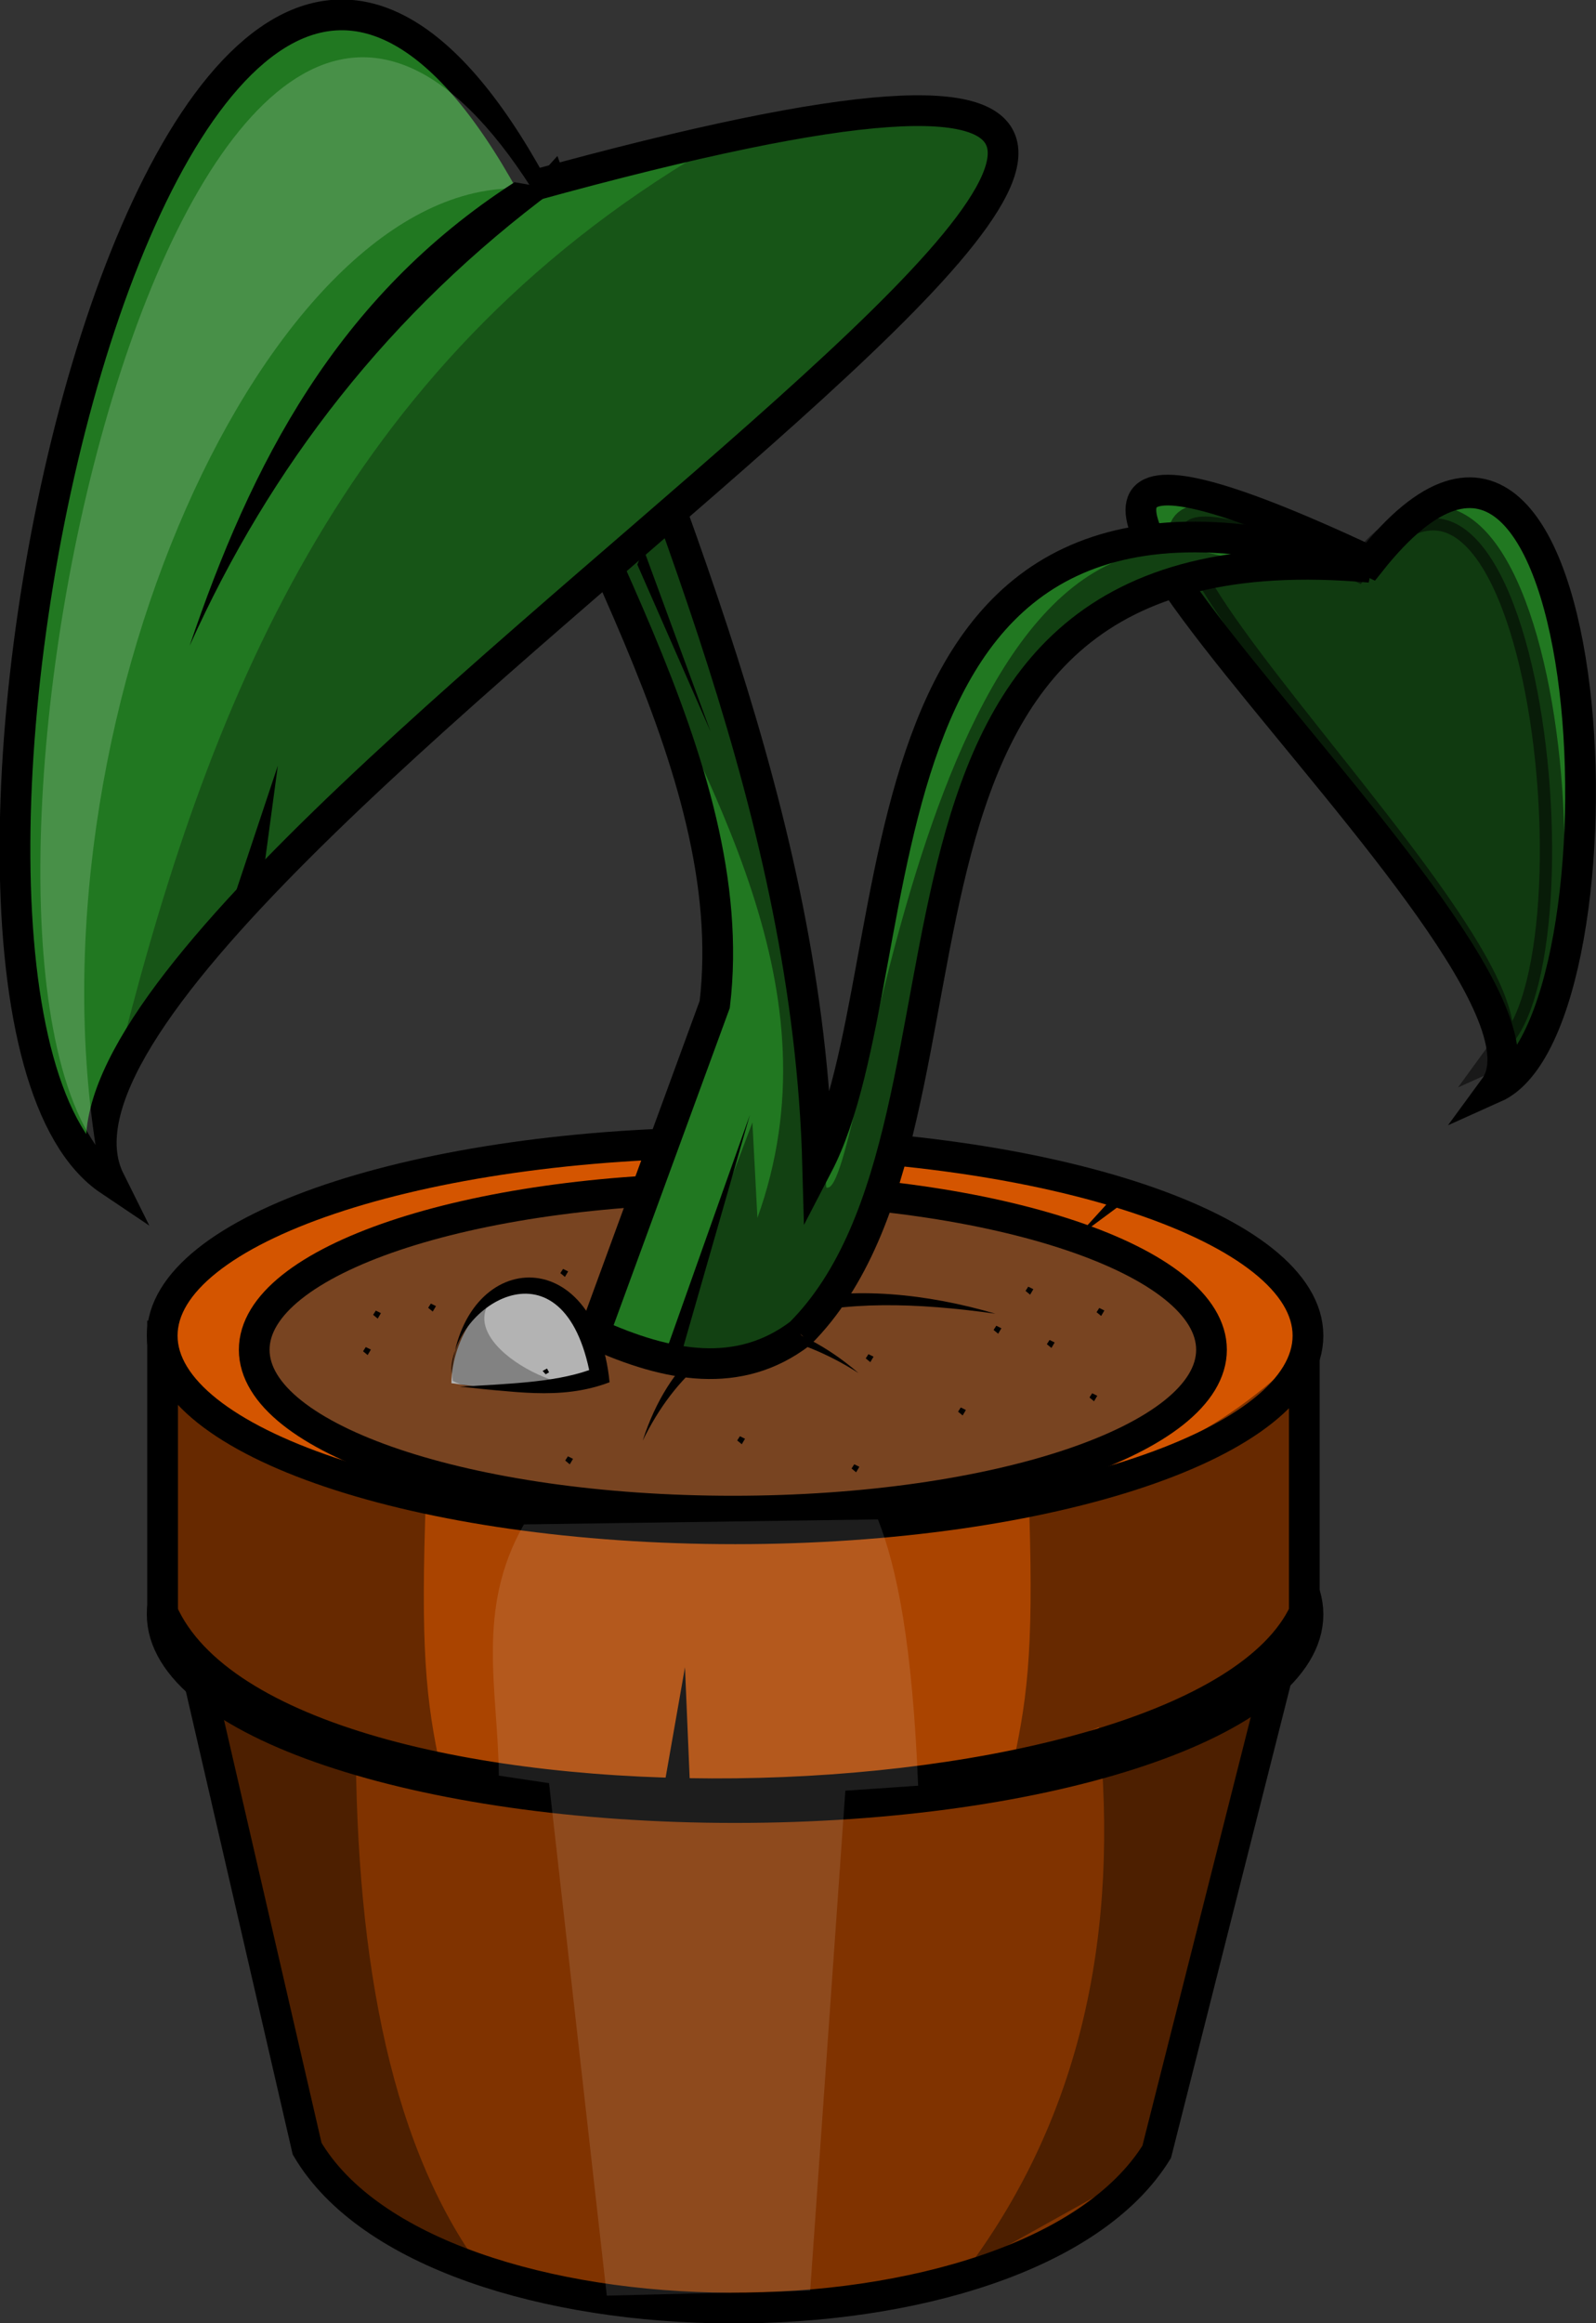 <?xml version="1.0" encoding="UTF-8" standalone="no"?>
<!-- Created with Inkscape (http://www.inkscape.org/) -->

<svg
   xmlns:dc="http://purl.org/dc/elements/1.1/"
   xmlns:cc="http://creativecommons.org/ns#"
   xmlns:rdf="http://www.w3.org/1999/02/22-rdf-syntax-ns#"
   xmlns:svg="http://www.w3.org/2000/svg"
   xmlns="http://www.w3.org/2000/svg"
   xmlns:xlink="http://www.w3.org/1999/xlink"
   xmlns:sodipodi="http://sodipodi.sourceforge.net/DTD/sodipodi-0.dtd"
   xmlns:inkscape="http://www.inkscape.org/namespaces/inkscape"
   width="415.63"
   height="604.665"
   id="svg5544"
   version="1.1"
   inkscape:version="0.48.3.1 r9886"
   sodipodi:docname="jarrón.svg">
  <rect width="100%" height="100%" fill="#333333" stroke="none"/>
  <defs
     id="defs5546">
    <linearGradient
       inkscape:collect="always"
       id="linearGradient6607">
      <stop
         style="stop-color:#ffffff;stop-opacity:1;"
         offset="0"
         id="stop6609" />
      <stop
         style="stop-color:#ffffff;stop-opacity:0;"
         offset="1"
         id="stop6611" />
    </linearGradient>
    <linearGradient
       inkscape:collect="always"
       id="linearGradient6593">
      <stop
         style="stop-color:#ffffff;stop-opacity:1;"
         offset="0"
         id="stop6595" />
      <stop
         style="stop-color:#ffffff;stop-opacity:0;"
         offset="1"
         id="stop6597" />
    </linearGradient>
    <inkscape:perspective
       sodipodi:type="inkscape:persp3d"
       inkscape:vp_x="0 : 384 : 1"
       inkscape:vp_y="0 : 1000 : 0"
       inkscape:vp_z="1024 : 384 : 1"
       inkscape:persp3d-origin="512 : 256 : 1"
       id="perspective5552" />
    <inkscape:perspective
       id="perspective6074"
       inkscape:persp3d-origin="0.5 : 0.33333333 : 1"
       inkscape:vp_z="1 : 0.5 : 1"
       inkscape:vp_y="0 : 1000 : 0"
       inkscape:vp_x="0 : 0.5 : 1"
       sodipodi:type="inkscape:persp3d" />
    <inkscape:perspective
       id="perspective6101"
       inkscape:persp3d-origin="0.5 : 0.33333333 : 1"
       inkscape:vp_z="1 : 0.5 : 1"
       inkscape:vp_y="0 : 1000 : 0"
       inkscape:vp_x="0 : 0.5 : 1"
       sodipodi:type="inkscape:persp3d" />
    <linearGradient
       inkscape:collect="always"
       xlink:href="#linearGradient4655"
       id="linearGradient5512"
       gradientUnits="userSpaceOnUse"
       x1="-551.647"
       y1="397.172"
       x2="-596.094"
       y2="903.961" />
    <linearGradient
       inkscape:collect="always"
       id="linearGradient4655">
      <stop
         style="stop-color:#00ff00;stop-opacity:1"
         offset="0"
         id="stop4657" />
      <stop
         style="stop-color:#ffffff;stop-opacity:0;"
         offset="1"
         id="stop4659" />
    </linearGradient>
    <linearGradient
       inkscape:collect="always"
       xlink:href="#linearGradient4655"
       id="linearGradient5506"
       gradientUnits="userSpaceOnUse"
       x1="-551.647"
       y1="397.172"
       x2="-596.094"
       y2="903.961" />
    <linearGradient
       inkscape:collect="always"
       xlink:href="#linearGradient4655"
       id="linearGradient5508"
       gradientUnits="userSpaceOnUse"
       x1="-551.647"
       y1="397.172"
       x2="-596.094"
       y2="903.961" />
    <linearGradient
       inkscape:collect="always"
       xlink:href="#linearGradient4655"
       id="linearGradient5510"
       gradientUnits="userSpaceOnUse"
       x1="-551.647"
       y1="397.172"
       x2="-596.094"
       y2="903.961" />
    <linearGradient
       inkscape:collect="always"
       xlink:href="#linearGradient4638"
       id="linearGradient5514"
       gradientUnits="userSpaceOnUse"
       x1="-550.653"
       y1="488.609"
       x2="-595.386"
       y2="800.942" />
    <linearGradient
       inkscape:collect="always"
       id="linearGradient4638">
      <stop
         style="stop-color:#ffffff;stop-opacity:1;"
         offset="0"
         id="stop4640" />
      <stop
         style="stop-color:#ffffff;stop-opacity:0;"
         offset="1"
         id="stop4642" />
    </linearGradient>
    <linearGradient
       inkscape:collect="always"
       xlink:href="#linearGradient4655-10"
       id="linearGradient5522"
       gradientUnits="userSpaceOnUse"
       x1="-551.647"
       y1="397.172"
       x2="-596.094"
       y2="903.961" />
    <linearGradient
       inkscape:collect="always"
       id="linearGradient4655-10">
      <stop
         style="stop-color:#00ff00;stop-opacity:1"
         offset="0"
         id="stop4657-61" />
      <stop
         style="stop-color:#ffffff;stop-opacity:0;"
         offset="1"
         id="stop4659-5" />
    </linearGradient>
    <linearGradient
       inkscape:collect="always"
       xlink:href="#linearGradient4655-10"
       id="linearGradient5516"
       gradientUnits="userSpaceOnUse"
       x1="-551.647"
       y1="397.172"
       x2="-596.094"
       y2="903.961" />
    <linearGradient
       inkscape:collect="always"
       xlink:href="#linearGradient4655-10"
       id="linearGradient5518"
       gradientUnits="userSpaceOnUse"
       x1="-551.647"
       y1="397.172"
       x2="-596.094"
       y2="903.961" />
    <linearGradient
       inkscape:collect="always"
       xlink:href="#linearGradient4655-10"
       id="linearGradient5520"
       gradientUnits="userSpaceOnUse"
       x1="-551.647"
       y1="397.172"
       x2="-596.094"
       y2="903.961" />
    <linearGradient
       inkscape:collect="always"
       xlink:href="#linearGradient4655-10-9"
       id="linearGradient5530"
       gradientUnits="userSpaceOnUse"
       x1="-551.647"
       y1="397.172"
       x2="-596.094"
       y2="903.961" />
    <linearGradient
       inkscape:collect="always"
       id="linearGradient4655-10-9">
      <stop
         style="stop-color:#00ff00;stop-opacity:1"
         offset="0"
         id="stop4657-61-7" />
      <stop
         style="stop-color:#ffffff;stop-opacity:0;"
         offset="1"
         id="stop4659-5-7" />
    </linearGradient>
    <linearGradient
       inkscape:collect="always"
       xlink:href="#linearGradient4655-10-9"
       id="linearGradient5524"
       gradientUnits="userSpaceOnUse"
       x1="-551.647"
       y1="397.172"
       x2="-596.094"
       y2="903.961" />
    <linearGradient
       inkscape:collect="always"
       xlink:href="#linearGradient4655-10-9"
       id="linearGradient5526"
       gradientUnits="userSpaceOnUse"
       x1="-551.647"
       y1="397.172"
       x2="-596.094"
       y2="903.961" />
    <linearGradient
       inkscape:collect="always"
       xlink:href="#linearGradient4655-10-9"
       id="linearGradient5528"
       gradientUnits="userSpaceOnUse"
       x1="-551.647"
       y1="397.172"
       x2="-596.094"
       y2="903.961" />
    <linearGradient
       inkscape:collect="always"
       xlink:href="#linearGradient5019"
       id="linearGradient5532"
       gradientUnits="userSpaceOnUse"
       x1="-917.535"
       y1="935.665"
       x2="-808.599"
       y2="878.086" />
    <linearGradient
       inkscape:collect="always"
       id="linearGradient5019">
      <stop
         style="stop-color:#000000;stop-opacity:1;"
         offset="0"
         id="stop5021" />
      <stop
         style="stop-color:#000000;stop-opacity:0;"
         offset="1"
         id="stop5023" />
    </linearGradient>
    <linearGradient
       inkscape:collect="always"
       xlink:href="#linearGradient5175"
       id="linearGradient5534"
       gradientUnits="userSpaceOnUse"
       x1="-835.062"
       y1="741.16"
       x2="-865.935"
       y2="859.571" />
    <linearGradient
       inkscape:collect="always"
       id="linearGradient5175">
      <stop
         style="stop-color:#ffffff;stop-opacity:1;"
         offset="0"
         id="stop5177" />
      <stop
         style="stop-color:#ffffff;stop-opacity:0;"
         offset="1"
         id="stop5179" />
    </linearGradient>
    <linearGradient
       inkscape:collect="always"
       xlink:href="#linearGradient5059"
       id="linearGradient5536"
       gradientUnits="userSpaceOnUse"
       x1="-759.837"
       y1="875.933"
       x2="-658.217"
       y2="863.811" />
    <linearGradient
       inkscape:collect="always"
       id="linearGradient5059">
      <stop
         style="stop-color:#000000;stop-opacity:1;"
         offset="0"
         id="stop5061" />
      <stop
         style="stop-color:#000000;stop-opacity:0;"
         offset="1"
         id="stop5063" />
    </linearGradient>
    <linearGradient
       inkscape:collect="always"
       xlink:href="#linearGradient5142"
       id="linearGradient5538"
       gradientUnits="userSpaceOnUse"
       x1="-244.338"
       y1="903.351"
       x2="-341.356"
       y2="815.385" />
    <linearGradient
       inkscape:collect="always"
       id="linearGradient5142">
      <stop
         style="stop-color:#000000;stop-opacity:1;"
         offset="0"
         id="stop5144" />
      <stop
         style="stop-color:#000000;stop-opacity:0;"
         offset="1"
         id="stop5146" />
    </linearGradient>
    <linearGradient
       inkscape:collect="always"
       xlink:href="#linearGradient5175-8"
       id="linearGradient5540"
       gradientUnits="userSpaceOnUse"
       gradientTransform="translate(558.849,-122.537)"
       x1="-835.062"
       y1="741.16"
       x2="-865.935"
       y2="859.571" />
    <linearGradient
       inkscape:collect="always"
       id="linearGradient5175-8">
      <stop
         style="stop-color:#ffffff;stop-opacity:1;"
         offset="0"
         id="stop5177-5" />
      <stop
         style="stop-color:#ffffff;stop-opacity:0;"
         offset="1"
         id="stop5179-6" />
    </linearGradient>
    <radialGradient
       inkscape:collect="always"
       xlink:href="#linearGradient5440"
       id="radialGradient5542"
       gradientUnits="userSpaceOnUse"
       gradientTransform="matrix(1.962,3.036,-6.124,3.958,6497.618,-1396.575)"
       cx="-494.439"
       cy="979.631"
       fx="-494.439"
       fy="979.631"
       r="30.84" />
    <linearGradient
       inkscape:collect="always"
       id="linearGradient5440">
      <stop
         style="stop-color:#ffffff;stop-opacity:1;"
         offset="0"
         id="stop5442" />
      <stop
         style="stop-color:#ffffff;stop-opacity:0;"
         offset="1"
         id="stop5444" />
    </linearGradient>
    <inkscape:perspective
       id="perspective6486"
       inkscape:persp3d-origin="0.5 : 0.33333333 : 1"
       inkscape:vp_z="1 : 0.5 : 1"
       inkscape:vp_y="0 : 1000 : 0"
       inkscape:vp_x="0 : 0.5 : 1"
       sodipodi:type="inkscape:persp3d" />
    <linearGradient
       inkscape:collect="always"
       xlink:href="#linearGradient4023"
       id="linearGradient4040"
       gradientUnits="userSpaceOnUse"
       x1="141.781"
       y1="213.686"
       x2="-45.332"
       y2="507.13" />
    <linearGradient
       inkscape:collect="always"
       id="linearGradient4023">
      <stop
         style="stop-color:#ffffff;stop-opacity:1;"
         offset="0"
         id="stop4025" />
      <stop
         style="stop-color:#ffffff;stop-opacity:0;"
         offset="1"
         id="stop4027" />
    </linearGradient>
    <linearGradient
       inkscape:collect="always"
       xlink:href="#linearGradient3882"
       id="linearGradient4042"
       gradientUnits="userSpaceOnUse"
       x1="-39.484"
       y1="404.55"
       x2="117.274"
       y2="307.407" />
    <linearGradient
       inkscape:collect="always"
       id="linearGradient3882">
      <stop
         style="stop-color:#aa8800;stop-opacity:1;"
         offset="0"
         id="stop3884" />
      <stop
         style="stop-color:#aa8800;stop-opacity:0;"
         offset="1"
         id="stop3886" />
    </linearGradient>
    <linearGradient
       inkscape:collect="always"
       xlink:href="#linearGradient3829"
       id="linearGradient4044"
       gradientUnits="userSpaceOnUse"
       x1="73.926"
       y1="308.03"
       x2="35.355"
       y2="406.033" />
    <linearGradient
       inkscape:collect="always"
       id="linearGradient3829">
      <stop
         style="stop-color:#ffffff;stop-opacity:1;"
         offset="0"
         id="stop3831" />
      <stop
         style="stop-color:#ffffff;stop-opacity:0;"
         offset="1"
         id="stop3833" />
    </linearGradient>
    <linearGradient
       inkscape:collect="always"
       xlink:href="#linearGradient3985"
       id="linearGradient4046"
       gradientUnits="userSpaceOnUse"
       gradientTransform="matrix(0.785,0,0,0.5,10.622,223.325)"
       x1="51.014"
       y1="454.231"
       x2="51.014"
       y2="370.497" />
    <linearGradient
       inkscape:collect="always"
       id="linearGradient3985">
      <stop
         style="stop-color:#000000;stop-opacity:1;"
         offset="0"
         id="stop3987" />
      <stop
         style="stop-color:#000000;stop-opacity:0;"
         offset="1"
         id="stop3989" />
    </linearGradient>
    <linearGradient
       y2="370.497"
       x2="51.014"
       y1="454.231"
       x1="51.014"
       gradientTransform="matrix(0.785,0,0,0.5,10.622,223.325)"
       gradientUnits="userSpaceOnUse"
       id="linearGradient6512"
       xlink:href="#linearGradient3985"
       inkscape:collect="always" />
    <inkscape:perspective
       id="perspective6575"
       inkscape:persp3d-origin="0.5 : 0.33333333 : 1"
       inkscape:vp_z="1 : 0.5 : 1"
       inkscape:vp_y="0 : 1000 : 0"
       inkscape:vp_x="0 : 0.5 : 1"
       sodipodi:type="inkscape:persp3d" />
    <linearGradient
       inkscape:collect="always"
       xlink:href="#linearGradient6593"
       id="linearGradient6599"
       x1="70.711"
       y1="355.116"
       x2="953.289"
       y2="281.576"
       gradientUnits="userSpaceOnUse" />
    <linearGradient
       inkscape:collect="always"
       xlink:href="#linearGradient6607"
       id="linearGradient6613"
       x1="695.444"
       y1="440.145"
       x2="697.007"
       y2="677.733"
       gradientUnits="userSpaceOnUse" />
    <inkscape:perspective
       id="perspective6623"
       inkscape:persp3d-origin="0.5 : 0.33333333 : 1"
       inkscape:vp_z="1 : 0.5 : 1"
       inkscape:vp_y="0 : 1000 : 0"
       inkscape:vp_x="0 : 0.5 : 1"
       sodipodi:type="inkscape:persp3d" />
    <inkscape:perspective
       id="perspective6644"
       inkscape:persp3d-origin="0.5 : 0.33333333 : 1"
       inkscape:vp_z="1 : 0.5 : 1"
       inkscape:vp_y="0 : 1000 : 0"
       inkscape:vp_x="0 : 0.5 : 1"
       sodipodi:type="inkscape:persp3d" />
    <inkscape:perspective
       id="perspective6665"
       inkscape:persp3d-origin="0.5 : 0.33333333 : 1"
       inkscape:vp_z="1 : 0.5 : 1"
       inkscape:vp_y="0 : 1000 : 0"
       inkscape:vp_x="0 : 0.5 : 1"
       sodipodi:type="inkscape:persp3d" />
    <linearGradient
       inkscape:collect="always"
       xlink:href="#linearGradient4655"
       id="linearGradient6748"
       gradientUnits="userSpaceOnUse"
       x1="-551.647"
       y1="397.172"
       x2="-596.094"
       y2="903.961" />
    <linearGradient
       inkscape:collect="always"
       xlink:href="#linearGradient4655-10"
       id="linearGradient6750"
       gradientUnits="userSpaceOnUse"
       x1="-551.647"
       y1="397.172"
       x2="-596.094"
       y2="903.961" />
    <linearGradient
       inkscape:collect="always"
       xlink:href="#linearGradient4655-10-9"
       id="linearGradient6752"
       gradientUnits="userSpaceOnUse"
       x1="-551.647"
       y1="397.172"
       x2="-596.094"
       y2="903.961" />
    <linearGradient
       inkscape:collect="always"
       xlink:href="#linearGradient6607"
       id="linearGradient6795"
       gradientUnits="userSpaceOnUse"
       x1="695.444"
       y1="440.145"
       x2="697.007"
       y2="677.733"
       gradientTransform="matrix(1.096,0,0,1,-34.179,0)" />
    <linearGradient
       inkscape:collect="always"
       xlink:href="#linearGradient6593"
       id="linearGradient6798"
       gradientUnits="userSpaceOnUse"
       x1="70.711"
       y1="355.116"
       x2="953.289"
       y2="281.576"
       gradientTransform="matrix(0.758,0,0,1,6.0546876e-6,0)" />
    <inkscape:perspective
       id="perspective6813"
       inkscape:persp3d-origin="0.5 : 0.33333333 : 1"
       inkscape:vp_z="1 : 0.5 : 1"
       inkscape:vp_y="0 : 1000 : 0"
       inkscape:vp_x="0 : 0.5 : 1"
       sodipodi:type="inkscape:persp3d" />
    <inkscape:perspective
       id="perspective6896"
       inkscape:persp3d-origin="0.5 : 0.33333333 : 1"
       inkscape:vp_z="1 : 0.5 : 1"
       inkscape:vp_y="0 : 1000 : 0"
       inkscape:vp_x="0 : 0.5 : 1"
       sodipodi:type="inkscape:persp3d" />
    <linearGradient
       inkscape:collect="always"
       xlink:href="#linearGradient4655"
       id="linearGradient6917"
       gradientUnits="userSpaceOnUse"
       x1="-551.647"
       y1="397.172"
       x2="-596.094"
       y2="903.961" />
    <linearGradient
       inkscape:collect="always"
       xlink:href="#linearGradient4655-10"
       id="linearGradient6927"
       gradientUnits="userSpaceOnUse"
       x1="-551.647"
       y1="397.172"
       x2="-596.094"
       y2="903.961" />
    <linearGradient
       inkscape:collect="always"
       xlink:href="#linearGradient4655-10-9"
       id="linearGradient6935"
       gradientUnits="userSpaceOnUse"
       x1="-551.647"
       y1="397.172"
       x2="-596.094"
       y2="903.961" />
    <inkscape:perspective
       sodipodi:type="inkscape:persp3d"
       inkscape:vp_x="0 : 0.5 : 1"
       inkscape:vp_y="0 : 1000 : 0"
       inkscape:vp_z="1 : 0.5 : 1"
       inkscape:persp3d-origin="0.5 : 0.33333333 : 1"
       id="perspective3321-1" />
    <inkscape:perspective
       sodipodi:type="inkscape:persp3d"
       inkscape:vp_x="0 : 0.5 : 1"
       inkscape:vp_y="0 : 1000 : 0"
       inkscape:vp_z="1 : 0.5 : 1"
       inkscape:persp3d-origin="0.5 : 0.33333333 : 1"
       id="perspective3321-2" />
    <inkscape:perspective
       sodipodi:type="inkscape:persp3d"
       inkscape:vp_x="0 : 0.5 : 1"
       inkscape:vp_y="0 : 1000 : 0"
       inkscape:vp_z="1 : 0.5 : 1"
       inkscape:persp3d-origin="0.5 : 0.33333333 : 1"
       id="perspective3321" />
    <inkscape:perspective
       sodipodi:type="inkscape:persp3d"
       inkscape:vp_x="0 : 0.5 : 1"
       inkscape:vp_y="0 : 1000 : 0"
       inkscape:vp_z="1 : 0.5 : 1"
       inkscape:persp3d-origin="0.5 : 0.33333333 : 1"
       id="perspective3298" />
    <inkscape:perspective
       sodipodi:type="inkscape:persp3d"
       inkscape:vp_x="0 : 0.5 : 1"
       inkscape:vp_y="0 : 1000 : 0"
       inkscape:vp_z="1 : 0.5 : 1"
       inkscape:persp3d-origin="0.5 : 0.33333333 : 1"
       id="perspective3238" />
    <inkscape:perspective
       id="perspective3259"
       inkscape:persp3d-origin="372.04724 : 350.78739 : 1"
       inkscape:vp_z="744.09448 : 526.18109 : 1"
       inkscape:vp_y="0 : 1000 : 0"
       inkscape:vp_x="0 : 526.18109 : 1"
       sodipodi:type="inkscape:persp3d" />
    <inkscape:perspective
       sodipodi:type="inkscape:persp3d"
       inkscape:vp_x="0 : 0.5 : 1"
       inkscape:vp_y="0 : 1000 : 0"
       inkscape:vp_z="1 : 0.5 : 1"
       inkscape:persp3d-origin="0.5 : 0.33333333 : 1"
       id="perspective2862" />
    <inkscape:perspective
       sodipodi:type="inkscape:persp3d"
       inkscape:vp_x="0 : 0.5 : 1"
       inkscape:vp_y="0 : 1000 : 0"
       inkscape:vp_z="1 : 0.5 : 1"
       inkscape:persp3d-origin="0.5 : 0.33333333 : 1"
       id="perspective9625" />
    <inkscape:perspective
       id="perspective9698"
       inkscape:persp3d-origin="320 : 160 : 1"
       inkscape:vp_z="640 : 240 : 1"
       inkscape:vp_y="0 : 1000 : 0"
       inkscape:vp_x="0 : 240 : 1"
       sodipodi:type="inkscape:persp3d" />
  </defs>
  <sodipodi:namedview
     id="base"
     pagecolor="#ffffff"
     bordercolor="#666666"
     borderopacity="1.0"
     inkscape:pageopacity="0.0"
     inkscape:pageshadow="2"
     inkscape:zoom="0.25"
     inkscape:cx="166.01817"
     inkscape:cy="56.315813"
     inkscape:current-layer="layer1-4"
     inkscape:document-units="px"
     showgrid="false"
     inkscape:window-width="644"
     inkscape:window-height="715"
     inkscape:window-x="0"
     inkscape:window-y="48"
     inkscape:window-maximized="0"
     fit-margin-top="0"
     fit-margin-left="0"
     fit-margin-right="0"
     fit-margin-bottom="0" />
  <g
     id="layer1"
     inkscape:label="Layer 1"
     inkscape:groupmode="layer"
     transform="translate(-254.708,-126.809)">
    <g
       id="g6846"
       inkscape:export-xdpi="90"
       inkscape:export-ydpi="90">
      <g
         transform="translate(608.292,-216.818)"
         id="layer1-4"
         inkscape:label="Capa 1">
        <g
           transform="translate(-391.076,489.934)"
           inkscape:label="Layer 1"
           id="layer1-2">
          <g
             transform="matrix(8,0,0,8,-132.75,-8903.395)"
             id="g9575">
            <path
               style="color:#000000;fill:#217821;fill-opacity:1;fill-rule:nonzero;stroke:#000000;stroke-width:1px;stroke-linecap:butt;stroke-linejoin:miter;stroke-miterlimit:4;stroke-opacity:1;stroke-dasharray:none;stroke-dashoffset:0;marker:none;visibility:visible;display:inline;overflow:visible;enable-background:accumulate"
               d="m 65.893,1112.909 c -20.183,-9.467 7.261,12.718 4.041,17.113 4.639,-2.076 3.651,-26.8 -4.041,-17.113 z"
               id="path7096-3"
               sodipodi:nodetypes="ccc"
               inkscape:connector-curvature="0" />
            <path
               style="color:#000000;fill:#803300;fill-opacity:1;fill-rule:nonzero;stroke:#000000;stroke-width:1px;stroke-linecap:butt;stroke-linejoin:miter;stroke-miterlimit:4;stroke-opacity:1;stroke-dasharray:none;stroke-dashoffset:0;marker:none;visibility:visible;display:inline;overflow:visible;enable-background:accumulate"
               d="m 27.327,1147.427 3.951,17.12 c 4.037,6.848 23.421,6.947 27.656,0.102 l 4.356,-17.222 -35.962,0 z"
               id="path6610"
               sodipodi:nodetypes="ccccc"
               inkscape:connector-curvature="0" />
            <path
               transform="matrix(0.62,0,0,0.62,-60.199,566.836)"
               sodipodi:type="arc"
               style="color:#000000;fill:#aa4400;fill-opacity:1;fill-rule:nonzero;stroke:#000000;stroke-width:1.614px;stroke-linecap:butt;stroke-linejoin:miter;stroke-miterlimit:4;stroke-opacity:1;stroke-dasharray:none;stroke-dashoffset:0;marker:none;visibility:visible;display:inline;overflow:visible;enable-background:accumulate"
               id="path6536-8"
               sodipodi:cx="170.01266"
               sodipodi:cy="936.01263"
               sodipodi:rx="30.079165"
               sodipodi:ry="10.13537"
               d="m 200.092,936.013 c 0,5.598 -13.467,10.135 -30.079,10.135 -16.612,0 -30.079,-4.538 -30.079,-10.135 0,-5.598 13.467,-10.135 30.079,-10.135 16.612,0 30.079,4.538 30.079,10.135 z" />
            <path
               style="color:#000000;fill:#aa4400;fill-opacity:1;fill-rule:nonzero;stroke:#000000;stroke-width:1px;stroke-linecap:butt;stroke-linejoin:miter;stroke-miterlimit:4;stroke-opacity:1;stroke-dashoffset:0;marker:none;visibility:visible;display:inline;overflow:visible;enable-background:accumulate"
               d="m 26.573,1138.107 37.166,0 0,8.991 c -3.503,7.469 -33.453,8.259 -37.166,0 l 0,-8.991 z"
               id="rect6560"
               sodipodi:nodetypes="ccccc"
               inkscape:connector-curvature="0" />
            <path
               sodipodi:type="arc"
               style="color:#000000;fill:#d45500;fill-opacity:1;fill-rule:nonzero;stroke:#000000;stroke-width:1.614px;stroke-linecap:butt;stroke-linejoin:miter;stroke-miterlimit:4;stroke-opacity:1;stroke-dasharray:none;stroke-dashoffset:0;marker:none;visibility:visible;display:inline;overflow:visible;enable-background:accumulate"
               id="path6536"
               sodipodi:cx="170.01266"
               sodipodi:cy="936.01263"
               sodipodi:rx="30.079165"
               sodipodi:ry="10.13537"
               d="m 200.092,936.013 c 0,5.598 -13.467,10.135 -30.079,10.135 -16.612,0 -30.079,-4.538 -30.079,-10.135 0,-5.598 13.467,-10.135 30.079,-10.135 16.612,0 30.079,4.538 30.079,10.135 z"
               transform="matrix(0.62,0,0,0.62,-60.199,557.766)" />
            <path
               sodipodi:type="arc"
               style="color:#000000;fill:#784421;fill-opacity:1;fill-rule:nonzero;stroke:#000000;stroke-width:1.93px;stroke-linecap:butt;stroke-linejoin:miter;stroke-miterlimit:4;stroke-opacity:1;stroke-dasharray:none;stroke-dashoffset:0;marker:none;visibility:visible;display:inline;overflow:visible;enable-background:accumulate"
               id="path6536-9"
               sodipodi:cx="170.01266"
               sodipodi:cy="936.01263"
               sodipodi:rx="30.079165"
               sodipodi:ry="10.13537"
               d="m 200.092,936.013 c 0,5.598 -13.467,10.135 -30.079,10.135 -16.612,0 -30.079,-4.538 -30.079,-10.135 0,-5.598 13.467,-10.135 30.079,-10.135 16.612,0 30.079,4.538 30.079,10.135 z"
               transform="matrix(0.518,0,0,0.518,-42.93,653.698)" />
            <path
               style="fill:#000000;stroke:none"
               d="m 49.226,1139.31 c -4.166,-3.594 -8.795,-1.259 -13.16,0.327 5.07,-1.456 9.057,-2.947 13.16,-0.327 z"
               id="path7153"
               sodipodi:nodetypes="ccc"
               inkscape:connector-curvature="0" />
            <path
               style="fill:#000000;stroke:none"
               d="m 42.202,1141.51 c 1.681,-5.239 7.093,-5.415 11.481,-4.131 -5.167,-0.724 -9.347,-0.244 -11.481,4.131 z"
               id="path7153-0"
               sodipodi:nodetypes="ccc"
               inkscape:connector-curvature="0" />
            <path
               style="opacity:0.515;color:#000000;fill:#000000;fill-opacity:1;fill-rule:nonzero;stroke:#000000;stroke-width:0.8px;stroke-linecap:butt;stroke-linejoin:miter;stroke-miterlimit:4;stroke-opacity:1;stroke-dasharray:none;stroke-dashoffset:0;marker:none;visibility:visible;display:inline;overflow:visible;enable-background:accumulate"
               d="m 65.461,1113.142 c -16.139,-7.57 7.068,12.38 4.494,15.895 3.709,-1.66 1.657,-23.64 -4.494,-15.895 z"
               id="path7096-3-6"
               sodipodi:nodetypes="ccc"
               inkscape:connector-curvature="0" />
            <path
               style="fill:#217821;stroke:#000000;stroke-width:1px;stroke-linecap:butt;stroke-linejoin:miter;stroke-opacity:1"
               d="M 47.326,829.755 C 54.375,822.692 47.644,803.193 65.88,804.825 48.254,799.423 51.317,817.701 47.898,824.278 47.59,812.88 42.85,802.632 39.234,792.401 l -2.289,2.534 c 2.558,8.039 8.529,16.279 7.602,24.112 l -3.923,10.708 c 2.417,1.097 4.719,1.505 6.702,0 z"
               id="path7094"
               transform="translate(0,308.268)"
               sodipodi:nodetypes="cccccccc"
               inkscape:connector-curvature="0" />
            <path
               style="color:#000000;fill:#217821;fill-opacity:1;fill-rule:nonzero;stroke:#000000;stroke-width:1px;stroke-linecap:butt;stroke-linejoin:miter;stroke-miterlimit:4;stroke-opacity:1;stroke-dasharray:none;stroke-dashoffset:0;marker:none;visibility:visible;display:inline;overflow:visible;enable-background:accumulate"
               d="m 38.608,792.413 c 42.986,-11.832 -18.615,22.613 -13.756,32.366 -8.441,-5.661 1.871,-54.062 13.756,-32.366 z"
               id="path7096"
               transform="translate(0,308.268)"
               sodipodi:nodetypes="ccc"
               inkscape:connector-curvature="0" />
            <path
               style="opacity:0.459;fill:#000000;stroke:none"
               d="m 42.994,830.245 2.779,-7.356 0.163,3.106 c 2.645,-7.373 -1.54,-14.014 -4.741,-20.761 l 1.635,-1.635 c 2.595,6.771 4.438,9.488 5.348,21.405 1.252,0.512 3.028,-23.93 13.317,-20.407 -10.133,0.283 -10.971,21.936 -12.944,23.85 -1.908,2.093 -3.759,2.648 -5.558,1.798 z"
               id="path7149"
               transform="translate(0,308.268)"
               sodipodi:nodetypes="ccccccccc"
               inkscape:connector-curvature="0" />
            <path
               style="fill:#000000;stroke:none"
               d="m 42.994,830.245 2.697,-7.602 -2.37,8.255 -0.327,-0.654 z"
               id="path7151"
               transform="translate(0,308.268)"
               inkscape:connector-curvature="0" />
            <path
               style="opacity:0.176;fill:#ffffff;stroke:none"
               d="m 38.608,792.528 c -8.185,-0.84 -16.445,16.643 -14.218,31.095 -5.746,-8.297 3.182,-48.421 14.218,-31.095 z"
               id="path7177"
               transform="translate(0,308.268)"
               sodipodi:nodetypes="ccc"
               inkscape:connector-curvature="0" />
            <path
               style="opacity:0.296;color:#000000;fill:#000000;fill-opacity:1;fill-rule:nonzero;stroke:none;stroke-width:1px;marker:none;visibility:visible;display:inline;overflow:visible;enable-background:accumulate"
               d="m 43.694,791.603 c -11.655,7.137 -15.854,18.259 -18.726,29.939 6.546,-13.247 47.85,-36.545 18.726,-29.939 z"
               id="path7179"
               transform="translate(0,308.268)"
               sodipodi:nodetypes="ccc"
               inkscape:connector-curvature="0" />
            <path
               style="color:#000000;fill:#000000;fill-opacity:1;fill-rule:nonzero;stroke:none;stroke-width:1px;marker:none;visibility:visible;display:inline;overflow:visible;enable-background:accumulate"
               d="m 38.03,792.297 c -5.816,3.746 -8.581,9.2 -10.577,15.085 2.625,-5.847 6.508,-10.856 11.906,-14.854 l -1.329,-0.231 z"
               id="path7189"
               transform="translate(0,308.268)"
               sodipodi:nodetypes="cccc"
               inkscape:connector-curvature="0" />
            <path
               style="fill:#000000;stroke:none"
               d="m 35.472,1137.132 -0.105,0.178 -0.149,-0.123 0.088,-0.137 0.166,0.082 z"
               id="path3061-8"
               inkscape:connector-curvature="0" />
            <path
               style="fill:#b3b3b3;stroke:none"
               d="m 35.974,1139.64 c 1.939,0.285 3.438,0.205 4.713,-0.059 -0.628,-5.449 -4.66,-2.962 -4.713,0.059 z"
               id="path3693"
               sodipodi:nodetypes="ccc"
               inkscape:connector-curvature="0" />
            <path
               style="color:#000000;fill:#000000;fill-opacity:1;fill-rule:nonzero;stroke:none;stroke-width:1px;marker:none;visibility:visible;display:inline;overflow:visible;enable-background:accumulate"
               d="m 36.254,1139.758 c 1.623,0.122 3.246,0.47 4.869,-0.148 -0.458,-4.638 -4.81,-4.362 -5.15,-0.266 -0.081,-2.143 3.551,-4.557 4.487,-0.13 -1.199,0.42 -2.751,0.445 -4.206,0.543 z"
               id="path3680"
               sodipodi:nodetypes="ccccc"
               inkscape:connector-curvature="0" />
            <path
               style="fill:#000000;stroke:none"
               d="m 39.087,1139.163 -0.143,0.078 0.099,0.11 0.11,-0.065 -0.066,-0.123 z"
               id="path3061-3-6-9-8"
               inkscape:connector-curvature="0" />
            <path
               style="opacity:0.274;color:#000000;fill:#000000;fill-opacity:1;fill-rule:evenodd;stroke:none;stroke-width:1.985px;marker:none;visibility:visible;display:inline;overflow:visible;enable-background:accumulate"
               d="m 40.624,1139.64 c -1.087,0.54 -5.302,-1.696 -2.794,-3.172 l -1.077,0.738 c -0.562,0.862 -0.837,1.656 -0.734,2.361 1.189,0.592 2.975,0.2 4.604,0.074 z"
               id="path3744"
               sodipodi:nodetypes="ccccc"
               inkscape:connector-curvature="0" />
            <path
               style="fill:#000000;stroke:none"
               d="m 39.933,1142.102 -0.105,0.178 -0.149,-0.123 0.088,-0.137 0.166,0.082 z"
               id="path3061-8-1"
               inkscape:connector-curvature="0" />
            <path
               style="fill:#000000;stroke:none"
               d="m 45.532,1141.448 -0.105,0.178 -0.149,-0.123 0.088,-0.137 0.166,0.082 z"
               id="path3061-8-5"
               inkscape:connector-curvature="0" />
            <path
               style="fill:#000000;stroke:none"
               d="m 33.353,1138.547 -0.105,0.178 -0.149,-0.123 0.088,-0.137 0.166,0.082 z"
               id="path3061-8-7"
               inkscape:connector-curvature="0" />
            <path
               style="fill:#000000;stroke:none"
               d="m 33.68,1137.361 -0.105,0.178 -0.149,-0.123 0.088,-0.137 0.166,0.082 z"
               id="path3061-8-56"
               inkscape:connector-curvature="0" />
            <path
               style="fill:#000000;stroke:none"
               d="m 55.612,1138.316 -0.105,0.178 -0.149,-0.123 0.088,-0.137 0.166,0.082 z"
               id="path3061-8-3"
               inkscape:connector-curvature="0" />
            <path
               style="fill:#000000;stroke:none"
               d="m 52.722,1140.512 -0.105,0.178 -0.149,-0.123 0.088,-0.137 0.166,0.082 z"
               id="path3061-8-4"
               inkscape:connector-curvature="0" />
            <path
               style="fill:#000000;stroke:none"
               d="m 49.254,1142.361 -0.105,0.178 -0.149,-0.123 0.088,-0.137 0.166,0.082 z"
               id="path3061-8-54"
               inkscape:connector-curvature="0" />
            <path
               style="fill:#000000;stroke:none"
               d="m 54.918,1136.582 -0.105,0.178 -0.149,-0.123 0.088,-0.137 0.166,0.082 z"
               id="path3061-8-43"
               inkscape:connector-curvature="0" />
            <path
               style="fill:#000000;stroke:none"
               d="m 56.999,1140.05 -0.105,0.178 -0.149,-0.123 0.088,-0.137 0.166,0.082 z"
               id="path3061-8-78"
               inkscape:connector-curvature="0" />
            <path
               style="fill:#000000;stroke:none"
               d="m 57.23,1137.275 -0.105,0.178 -0.149,-0.123 0.088,-0.137 0.166,0.082 z"
               id="path3061-8-8"
               inkscape:connector-curvature="0" />
            <path
               style="fill:#000000;stroke:none"
               d="m 53.878,1137.853 -0.105,0.178 -0.149,-0.123 0.088,-0.137 0.166,0.082 z"
               id="path3061-8-14"
               inkscape:connector-curvature="0" />
            <path
               style="fill:#000000;stroke:none"
               d="m 49.716,1138.778 -0.105,0.178 -0.149,-0.123 0.088,-0.137 0.166,0.082 z"
               id="path3061-8-0"
               inkscape:connector-curvature="0" />
            <path
               style="fill:#000000;stroke:none"
               d="m 39.775,1136.004 -0.105,0.178 -0.149,-0.123 0.088,-0.137 0.166,0.082 z"
               id="path3061-8-2"
               inkscape:connector-curvature="0" />
            <path
               style="color:#000000;fill:#000000;fill-opacity:1;fill-rule:nonzero;stroke:none;stroke-width:1px;marker:none;visibility:visible;display:inline;overflow:visible;enable-background:accumulate"
               d="m 28.853,815.696 1.471,-4.414 -0.572,4.25 -0.899,0.163 z"
               id="path9481"
               transform="translate(0,308.268)"
               inkscape:connector-curvature="0" />
            <path
               style="color:#000000;fill:#000000;fill-opacity:1;fill-rule:nonzero;stroke:none;stroke-width:1px;marker:none;visibility:visible;display:inline;overflow:visible;enable-background:accumulate"
               d="m 42.827,844.892 0.751,-4.277 0.173,4.104 -0.578,0 -0.347,0.173 z"
               id="path9521"
               transform="translate(0,308.268)"
               inkscape:connector-curvature="0" />
            <path
               style="color:#000000;fill:#000000;fill-opacity:1;fill-rule:nonzero;stroke:none;stroke-width:1px;marker:none;visibility:visible;display:inline;overflow:visible;enable-background:accumulate"
               d="m 57.768,825.039 -1.474,1.618 1.792,-1.329 -0.318,-0.289 z"
               id="path9531"
               transform="translate(0,308.268)"
               inkscape:connector-curvature="0" />
            <path
               style="opacity:0.395;color:#000000;fill:#000000;fill-opacity:1;fill-rule:nonzero;stroke:none;stroke-width:1px;marker:none;visibility:visible;display:inline;overflow:visible;enable-background:accumulate"
               d="m 37.109,860.406 c -3.053,-3.987 -4.245,-10.102 -4.25,-17.573 l 2.779,1.144 c -0.501,-2.299 -0.674,-3.997 -0.49,-8.991 -2.747,-0.356 -5.538,-1.19 -8.501,-3.923 l 0,8.01 0.817,2.289 3.923,15.857 5.722,3.188 z"
               id="path9541"
               transform="translate(0,308.268)"
               sodipodi:nodetypes="ccccccccc"
               inkscape:connector-curvature="0" />
            <path
               style="opacity:0.395;color:#000000;fill:#000000;fill-opacity:1;fill-rule:nonzero;stroke:none;stroke-width:1px;marker:none;visibility:visible;display:inline;overflow:visible;enable-background:accumulate"
               d="m 52.797,1168.409 c 3.677,-4.954 4.931,-10.876 4.25,-17.573 l -2.779,1.144 c 0.501,-2.299 0.674,-3.997 0.49,-8.991 2.747,-0.356 5.538,-1.19 8.501,-3.923 l 0,8.01 -0.817,2.289 -3.923,15.857 -5.722,3.188 z"
               id="path9541-2"
               sodipodi:nodetypes="ccccccccc"
               inkscape:connector-curvature="0" />
            <path
               style="opacity:0.116;fill:#ffffff;stroke:none"
               d="m 38.335,835.967 c -1.585,2.779 -0.838,5.395 -0.817,8.174 l 1.635,0.245 1.88,16.674 6.621,-0.163 1.144,-16.266 2.37,-0.163 c -0.188,-4.624 -0.686,-7.078 -1.308,-8.664 l -11.525,0.163 0,4e-5 z"
               id="path9573"
               transform="translate(0,308.268)"
               sodipodi:nodetypes="cccccccccc"
               inkscape:connector-curvature="0" />
          </g>
          <path
             style="fill:#000000;stroke:none"
             d="M 203.46,0.644 222.526,44.09 205.099,-3.331 203.46,0.644 z"
             id="path7151-3"
             inkscape:connector-curvature="0" />
        </g>
      </g>
    </g>
  </g>
</svg>

